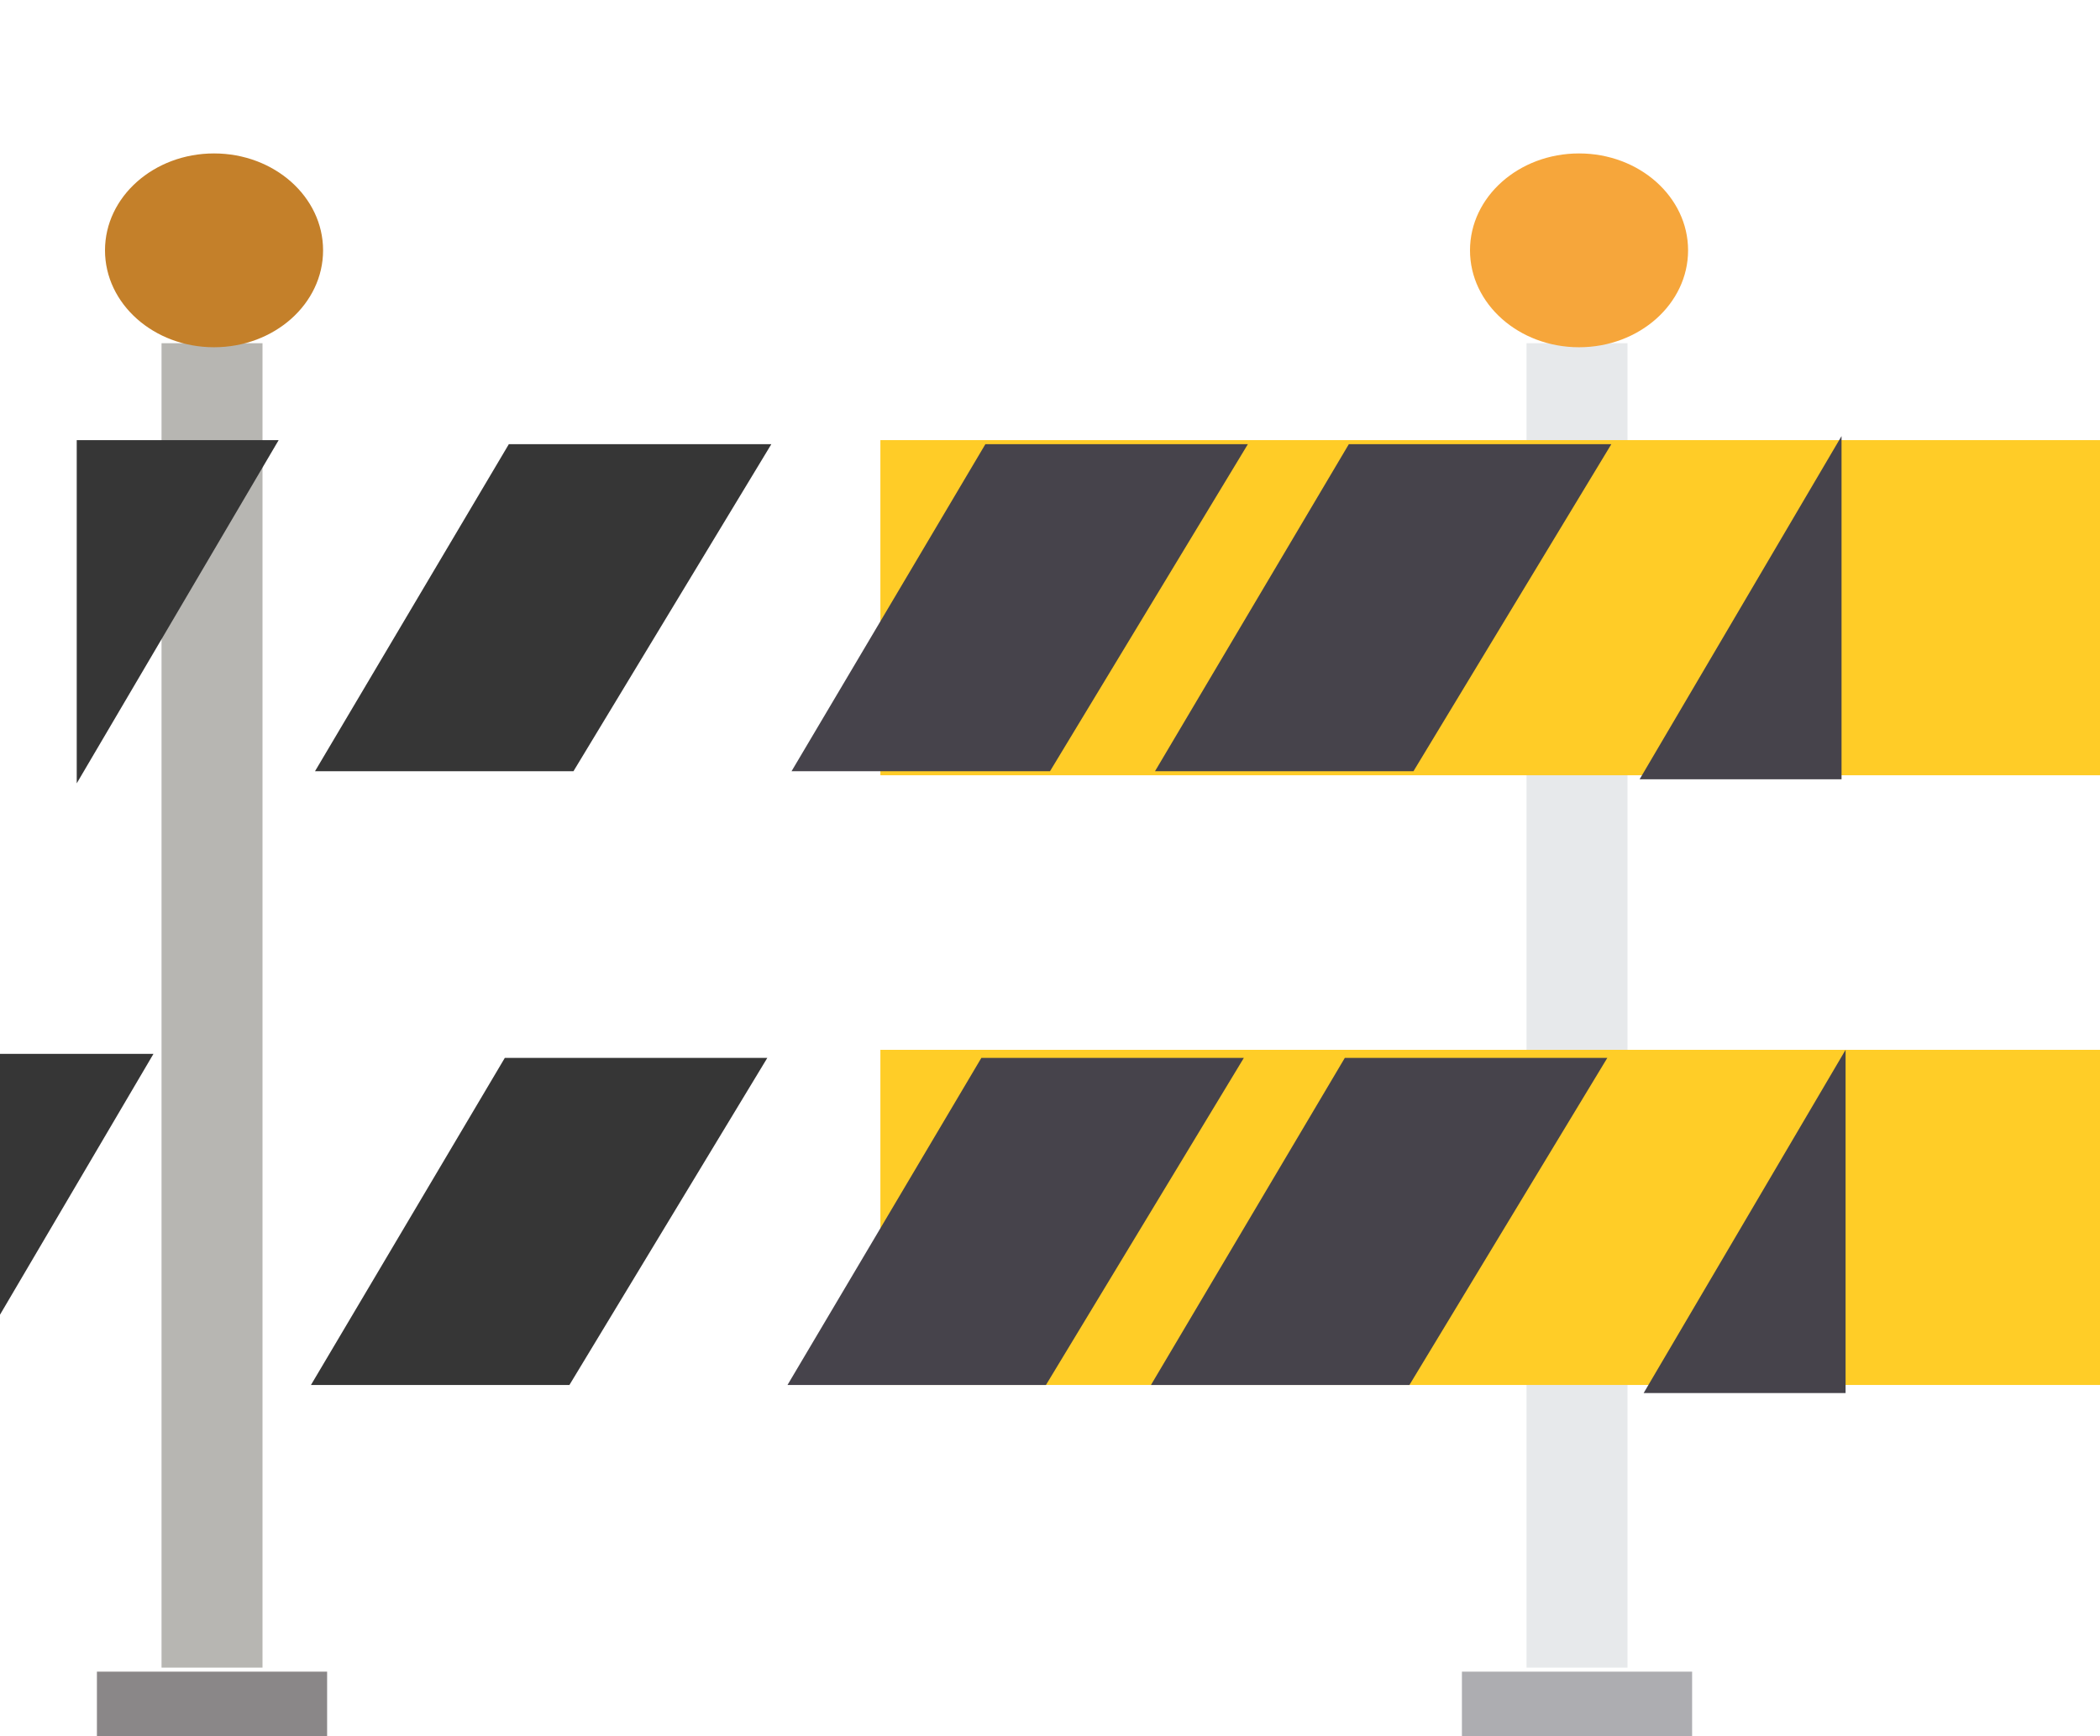 <svg width="260" height="215" viewBox="15 -10 260 215" fill="none" xmlns="http://www.w3.org/2000/svg">
  <g filter="url(#filter0_d_1205_2409)">
    <path d="M50 187.5V23.5H62.5V187.5H50Z" fill="#B7B6B2"></path>
    <path d="M219 187.5V23.5H231.5V187.5H219Z" fill="#E7E9EB"></path>
    <g filter="url(#filter1_i_1205_2409)">
      <path d="M258 35.5H24V77H258V35.5Z" fill="#FFCC27"></path>
    </g>
    <g filter="url(#filter2_i_1205_2409)">
      <path d="M258 111H24V152.5H258V111Z" fill="#FFCD27"></path>
    </g>
    <ellipse cx="56.5" cy="12" rx="13.5" ry="12" fill="#C4802A"></ellipse>
    <ellipse cx="225.5" cy="12" rx="13.5" ry="12" fill="#F6A63B"></ellipse>
    <path d="M70.5 188H42V196H70.5V188Z" fill="#8A8788"></path>
    <path d="M239.5 188H211V196H239.5V188Z" fill="#ADADB1"></path>
    <g filter="url(#filter3_i_1205_2409)">
      <path d="M49.5 35.5L24.5 78V35.5H49.5Z" fill="#363636"></path>
    </g>
    <path d="M49 111.5L24 154V111.5H49Z" fill="#363636"></path>
    <g filter="url(#filter4_i_1205_2409)">
      <path d="M110.5 36H78L54 76.5H86L110.5 36Z" fill="#363636"></path>
    </g>
    <g filter="url(#filter5_i_1205_2409)">
      <path d="M110 112H77.5L53.5 152.5H85.5L110 112Z" fill="#363636"></path>
    </g>
    <g filter="url(#filter6_i_1205_2409)">
      <path d="M169.5 36H137L113 76.5H145L169.5 36Z" fill="#46434B"></path>
    </g>
    <g filter="url(#filter7_i_1205_2409)">
      <path d="M169 112H136.5L112.5 152.5H144.5L169 112Z" fill="#46434B"></path>
    </g>
    <path d="M229.5 36H197L173 76.5H205L229.5 36Z" fill="#46434B"></path>
    <path d="M229 112H196.5L172.5 152.5H204.5L229 112Z" fill="#46434B"></path>
    <path d="M233 77.5L258 35V77.5H233Z" fill="#46434B"></path>
    <path d="M233.5 153.5L258.5 111V153.5H233.5Z" fill="#46434B"></path>
  </g>
  <defs>
    <filter id="filter0_d_1205_2409" x="0" y="0" width="258.5" height="214" filterUnits="userSpaceOnUse"
      color-interpolation-filters="sRGB">
      <feFlood flood-opacity="0" result="BackgroundImageFix"></feFlood>
      <feColorMatrix in="SourceAlpha" type="matrix" values="0 0 0 0 0 0 0 0 0 0 0 0 0 0 0 0 0 0 127 0"
        result="hardAlpha"></feColorMatrix>
      <feOffset dx="-15" dy="9"></feOffset>
      <feGaussianBlur stdDeviation="4.5"></feGaussianBlur>
      <feComposite in2="hardAlpha" operator="out"></feComposite>
      <feColorMatrix type="matrix" values="0 0 0 0 0 0 0 0 0 0 0 0 0 0 0 0 0 0 0.25 0"></feColorMatrix>
      <feBlend mode="normal" in2="BackgroundImageFix" result="effect1_dropShadow_1205_2409"></feBlend>
      <feBlend mode="normal" in="SourceGraphic" in2="effect1_dropShadow_1205_2409" result="shape"></feBlend>
    </filter>
    <filter id="filter1_i_1205_2409" x="24" y="35.5" width="238" height="41.5" filterUnits="userSpaceOnUse"
      color-interpolation-filters="sRGB">
      <feFlood flood-opacity="0" result="BackgroundImageFix"></feFlood>
      <feBlend mode="normal" in="SourceGraphic" in2="BackgroundImageFix" result="shape"></feBlend>
      <feColorMatrix in="SourceAlpha" type="matrix" values="0 0 0 0 0 0 0 0 0 0 0 0 0 0 0 0 0 0 127 0"
        result="hardAlpha"></feColorMatrix>
      <feOffset dx="115"></feOffset>
      <feGaussianBlur stdDeviation="2"></feGaussianBlur>
      <feComposite in2="hardAlpha" operator="arithmetic" k2="-1" k3="1"></feComposite>
      <feColorMatrix type="matrix" values="0 0 0 0 0 0 0 0 0 0 0 0 0 0 0 0 0 0 0.25 0"></feColorMatrix>
      <feBlend mode="normal" in2="shape" result="effect1_innerShadow_1205_2409"></feBlend>
    </filter>
    <filter id="filter2_i_1205_2409" x="24" y="111" width="238" height="41.5" filterUnits="userSpaceOnUse"
      color-interpolation-filters="sRGB">
      <feFlood flood-opacity="0" result="BackgroundImageFix"></feFlood>
      <feBlend mode="normal" in="SourceGraphic" in2="BackgroundImageFix" result="shape"></feBlend>
      <feColorMatrix in="SourceAlpha" type="matrix" values="0 0 0 0 0 0 0 0 0 0 0 0 0 0 0 0 0 0 127 0"
        result="hardAlpha"></feColorMatrix>
      <feOffset dx="115"></feOffset>
      <feGaussianBlur stdDeviation="2"></feGaussianBlur>
      <feComposite in2="hardAlpha" operator="arithmetic" k2="-1" k3="1"></feComposite>
      <feColorMatrix type="matrix" values="0 0 0 0 0 0 0 0 0 0 0 0 0 0 0 0 0 0 0.25 0"></feColorMatrix>
      <feBlend mode="normal" in2="shape" result="effect1_innerShadow_1205_2409"></feBlend>
    </filter>
    <filter id="filter3_i_1205_2409" x="24.5" y="35.5" width="29" height="42.5" filterUnits="userSpaceOnUse"
      color-interpolation-filters="sRGB">
      <feFlood flood-opacity="0" result="BackgroundImageFix"></feFlood>
      <feBlend mode="normal" in="SourceGraphic" in2="BackgroundImageFix" result="shape"></feBlend>
      <feColorMatrix in="SourceAlpha" type="matrix" values="0 0 0 0 0 0 0 0 0 0 0 0 0 0 0 0 0 0 127 0"
        result="hardAlpha"></feColorMatrix>
      <feOffset dx="15"></feOffset>
      <feGaussianBlur stdDeviation="2"></feGaussianBlur>
      <feComposite in2="hardAlpha" operator="arithmetic" k2="-1" k3="1"></feComposite>
      <feColorMatrix type="matrix" values="0 0 0 0 0 0 0 0 0 0 0 0 0 0 0 0 0 0 0.25 0"></feColorMatrix>
      <feBlend mode="normal" in2="shape" result="effect1_innerShadow_1205_2409"></feBlend>
    </filter>
    <filter id="filter4_i_1205_2409" x="54" y="36" width="60.5" height="40.5" filterUnits="userSpaceOnUse"
      color-interpolation-filters="sRGB">
      <feFlood flood-opacity="0" result="BackgroundImageFix"></feFlood>
      <feBlend mode="normal" in="SourceGraphic" in2="BackgroundImageFix" result="shape"></feBlend>
      <feColorMatrix in="SourceAlpha" type="matrix" values="0 0 0 0 0 0 0 0 0 0 0 0 0 0 0 0 0 0 127 0"
        result="hardAlpha"></feColorMatrix>
      <feOffset dx="15"></feOffset>
      <feGaussianBlur stdDeviation="2"></feGaussianBlur>
      <feComposite in2="hardAlpha" operator="arithmetic" k2="-1" k3="1"></feComposite>
      <feColorMatrix type="matrix" values="0 0 0 0 0 0 0 0 0 0 0 0 0 0 0 0 0 0 0.25 0"></feColorMatrix>
      <feBlend mode="normal" in2="shape" result="effect1_innerShadow_1205_2409"></feBlend>
    </filter>
    <filter id="filter5_i_1205_2409" x="53.5" y="112" width="60.5" height="40.5" filterUnits="userSpaceOnUse"
      color-interpolation-filters="sRGB">
      <feFlood flood-opacity="0" result="BackgroundImageFix"></feFlood>
      <feBlend mode="normal" in="SourceGraphic" in2="BackgroundImageFix" result="shape"></feBlend>
      <feColorMatrix in="SourceAlpha" type="matrix" values="0 0 0 0 0 0 0 0 0 0 0 0 0 0 0 0 0 0 127 0"
        result="hardAlpha"></feColorMatrix>
      <feOffset dx="15"></feOffset>
      <feGaussianBlur stdDeviation="2"></feGaussianBlur>
      <feComposite in2="hardAlpha" operator="arithmetic" k2="-1" k3="1"></feComposite>
      <feColorMatrix type="matrix" values="0 0 0 0 0 0 0 0 0 0 0 0 0 0 0 0 0 0 0.25 0"></feColorMatrix>
      <feBlend mode="normal" in2="shape" result="effect1_innerShadow_1205_2409"></feBlend>
    </filter>
    <filter id="filter6_i_1205_2409" x="113" y="36" width="60.5" height="40.5" filterUnits="userSpaceOnUse"
      color-interpolation-filters="sRGB">
      <feFlood flood-opacity="0" result="BackgroundImageFix"></feFlood>
      <feBlend mode="normal" in="SourceGraphic" in2="BackgroundImageFix" result="shape"></feBlend>
      <feColorMatrix in="SourceAlpha" type="matrix" values="0 0 0 0 0 0 0 0 0 0 0 0 0 0 0 0 0 0 127 0"
        result="hardAlpha"></feColorMatrix>
      <feOffset dx="15"></feOffset>
      <feGaussianBlur stdDeviation="2"></feGaussianBlur>
      <feComposite in2="hardAlpha" operator="arithmetic" k2="-1" k3="1"></feComposite>
      <feColorMatrix type="matrix" values="0 0 0 0 0 0 0 0 0 0 0 0 0 0 0 0 0 0 0.25 0"></feColorMatrix>
      <feBlend mode="normal" in2="shape" result="effect1_innerShadow_1205_2409"></feBlend>
    </filter>
    <filter id="filter7_i_1205_2409" x="112.5" y="112" width="60.5" height="40.5" filterUnits="userSpaceOnUse"
      color-interpolation-filters="sRGB">
      <feFlood flood-opacity="0" result="BackgroundImageFix"></feFlood>
      <feBlend mode="normal" in="SourceGraphic" in2="BackgroundImageFix" result="shape"></feBlend>
      <feColorMatrix in="SourceAlpha" type="matrix" values="0 0 0 0 0 0 0 0 0 0 0 0 0 0 0 0 0 0 127 0"
        result="hardAlpha"></feColorMatrix>
      <feOffset dx="15"></feOffset>
      <feGaussianBlur stdDeviation="2"></feGaussianBlur>
      <feComposite in2="hardAlpha" operator="arithmetic" k2="-1" k3="1"></feComposite>
      <feColorMatrix type="matrix" values="0 0 0 0 0 0 0 0 0 0 0 0 0 0 0 0 0 0 0.25 0"></feColorMatrix>
      <feBlend mode="normal" in2="shape" result="effect1_innerShadow_1205_2409"></feBlend>
    </filter>
  </defs>
</svg>
